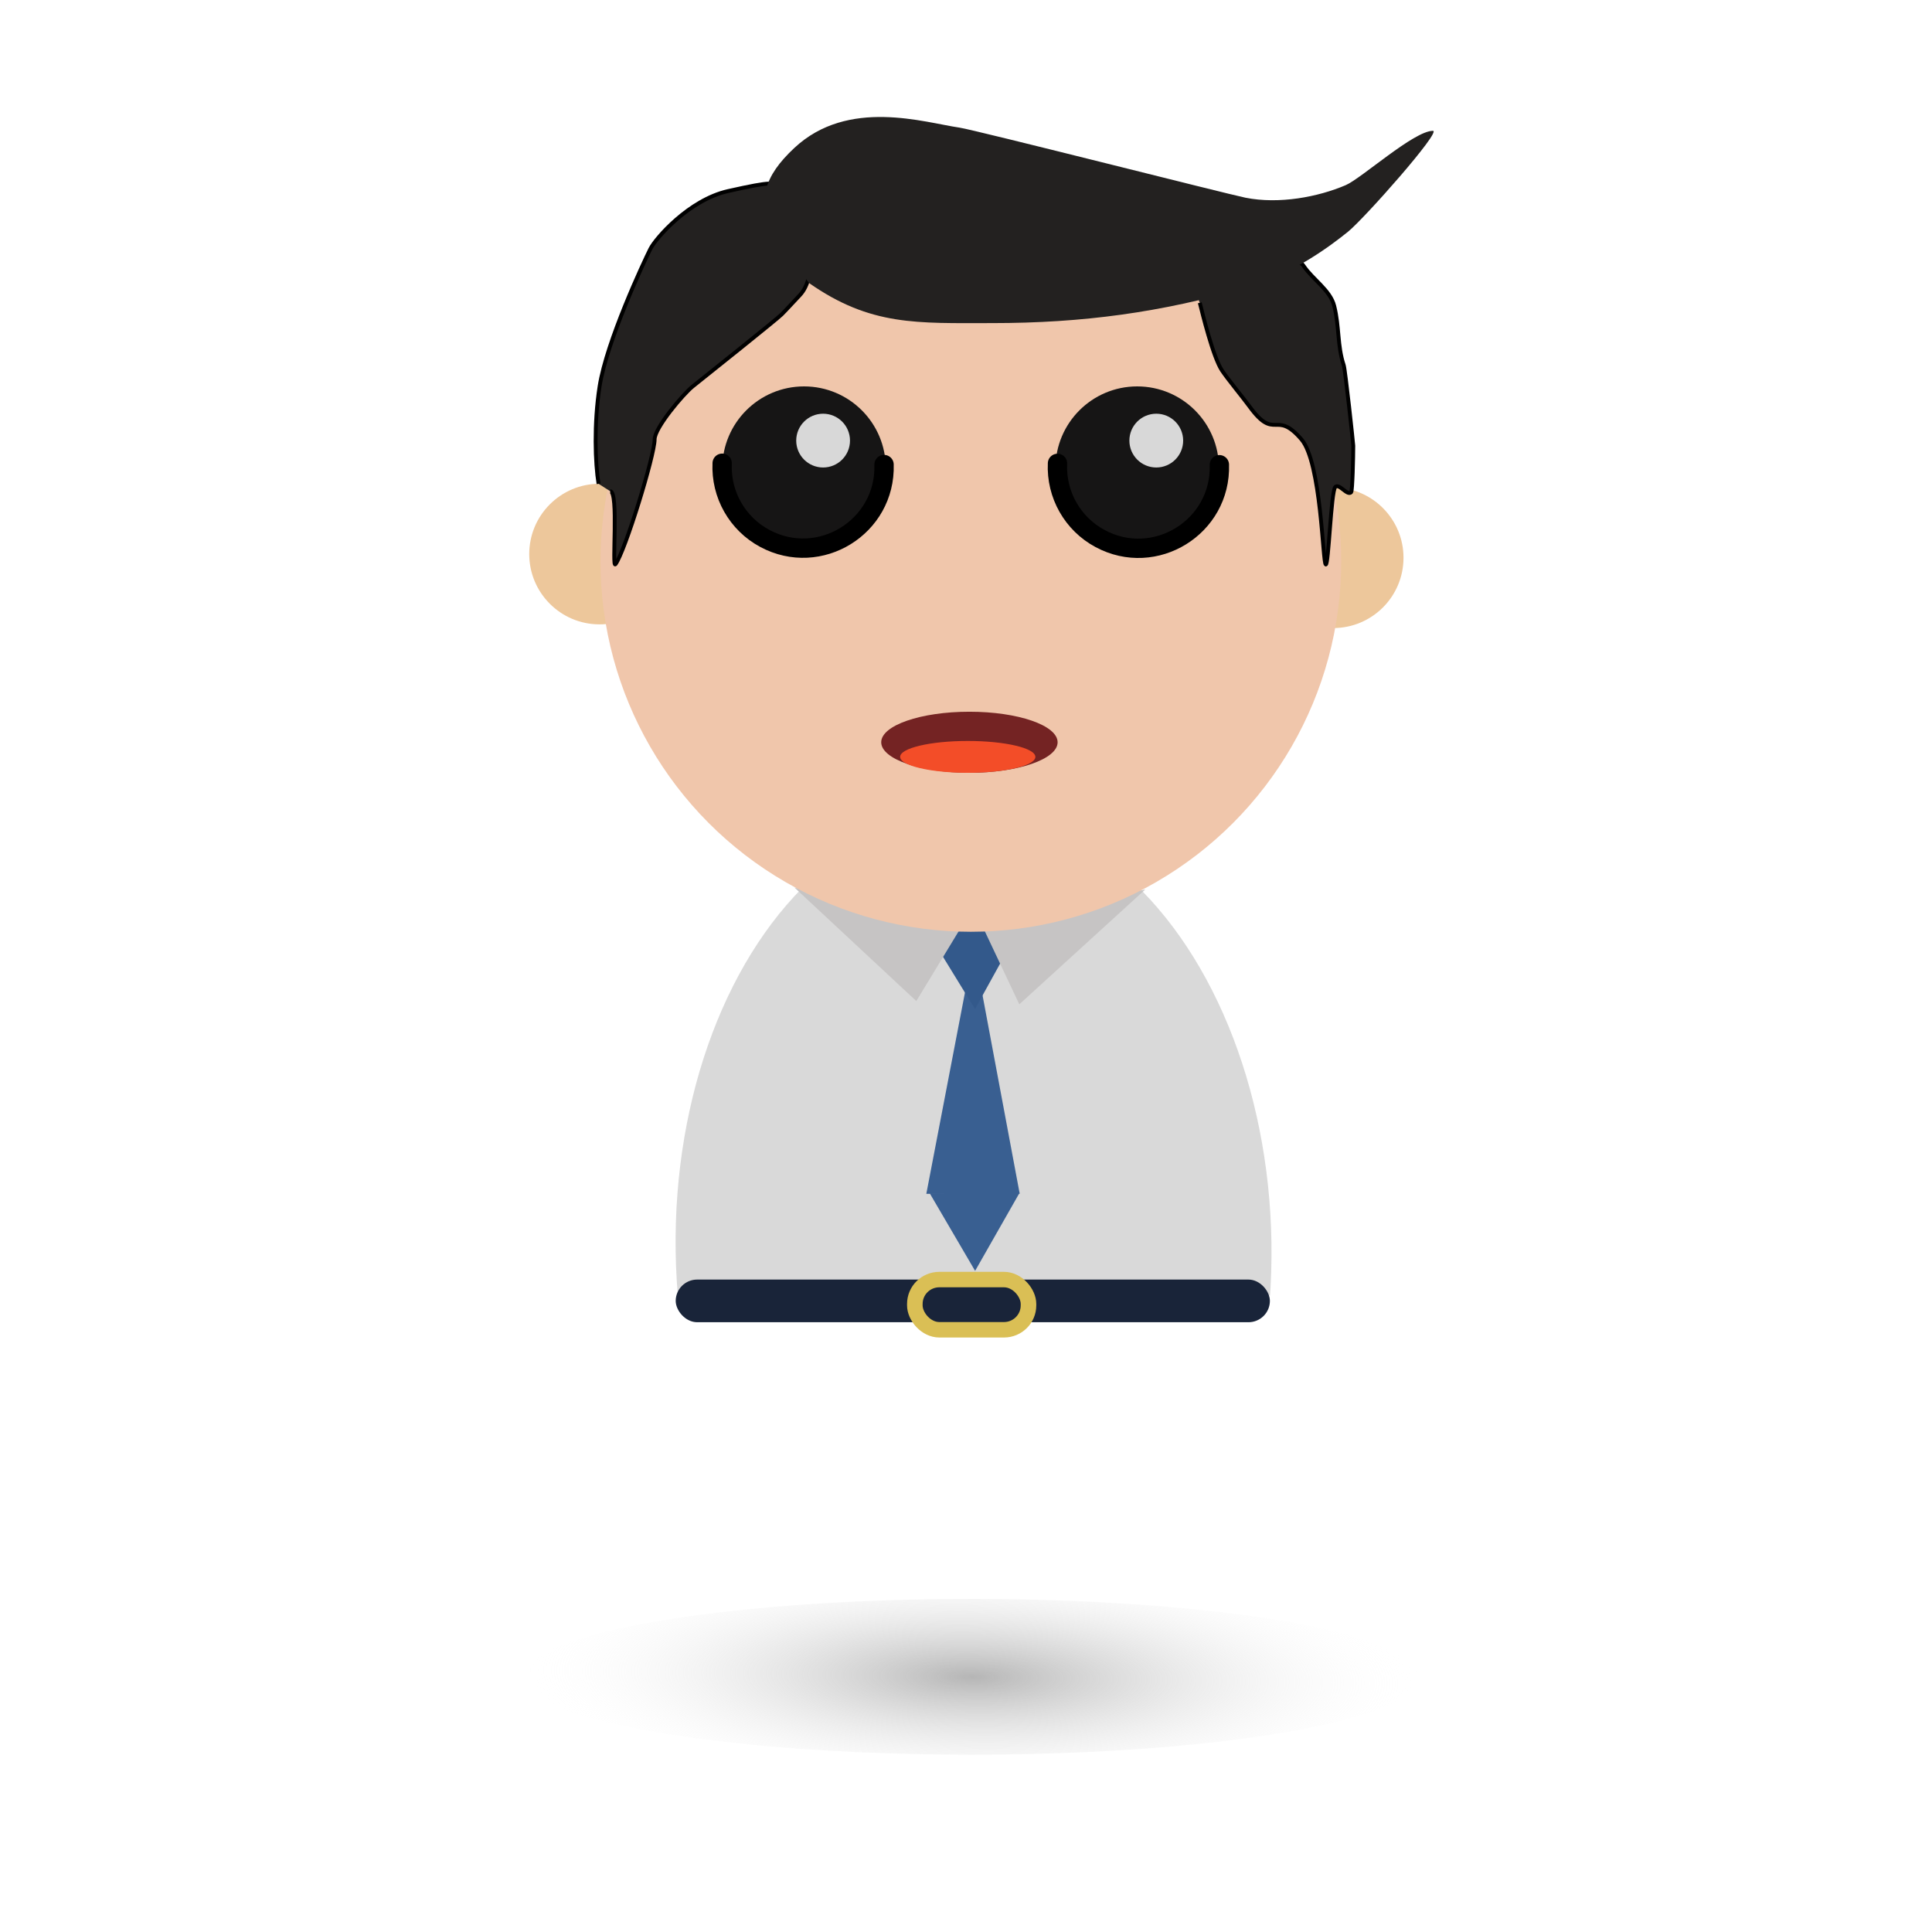 <?xml version="1.0" encoding="utf-8"?>
<svg viewBox="0 0 500 500" xmlns="http://www.w3.org/2000/svg" xmlns:bx="https://boxy-svg.com">
  <defs>
    <radialGradient id="gradient-0" gradientUnits="userSpaceOnUse" cx="248.932" cy="433.956" r="115.935" gradientTransform="matrix(1, 0.017, -0.004, 0.269, 4.359, 313.021)">
      <stop offset="0" style="stop-color: rgba(147, 147, 147, 0.68);"/>
      <stop offset="1" style="stop-color: rgba(255, 255, 255, 0);"/>
    </radialGradient>
    <clipPath id="clip-0">
      <ellipse style="fill: rgb(228, 227, 229);" cx="248.932" cy="322.017" rx="77.094" ry="112.658" transform="matrix(1, -0.015, 0.015, 1, -1.807, 4.463)">
        <title>Body</title>
      </ellipse>
    </clipPath>
    <mask id="mask-0">
      <ellipse style="fill: rgb(228, 227, 229);" cx="248.932" cy="322.017" rx="77.094" ry="112.658" transform="matrix(1, -0.015, 0.015, 1, -1.807, 5.184)">
        <title>Body</title>
      </ellipse>
    </mask>
  </defs>
  <ellipse style="fill: url(#gradient-0);" cx="251.323" cy="433.956" rx="115.935" ry="20.162">
    <title>Shadow</title>
  </ellipse>
  <g>
    <title>Body</title>
    <rect x="173.084" y="336.57" width="157.477" height="100" style="mask: url(#mask-0); fill: rgb(5, 54, 105);">
      <title>Pant</title>
    </rect>
    <rect x="173.084" y="209.016" width="157.477" height="126.263" style="clip-path: url(#clip-0); fill: rgb(217, 217, 217);">
      <title>Shirt</title>
    </rect>
    <path d="M 191.098 61.922 L 202.724 82.059 L 179.471 82.059 L 191.098 61.922 Z" style="fill: rgb(57, 95, 145);" transform="matrix(0.495, -0.869, 0.869, 0.495, 92.21, 444.241)" bx:shape="triangle 179.471 61.922 23.253 20.137 0.5 0 1@efc80a00"/>
    <path d="M 109.393 93.294 L 121.258 157.027 L 97.094 157.027 L 109.393 93.294 Z" style="fill: rgb(57, 95, 145);" transform="matrix(1, -0.001, 0.001, 1, 142.481, 152.027)" bx:shape="triangle 97.094 93.294 24.164 63.733 0.509 0 1@5fa4fb67"/>
    <path d="M 194.457 64.117 L 206.288 84.968 L 182.626 84.968 L 194.457 64.117 Z" style="fill: rgb(51, 89, 139);" transform="matrix(0.483, -0.875, 0.875, 0.483, 89.784, 379.894)" bx:shape="triangle 182.626 64.117 23.662 20.851 0.5 0 1@0a4a42eb"/>
    <path d="M 198.621 214.645 L 209.488 256.834 L 187.753 256.834 L 198.621 214.645 Z" style="fill: rgb(198, 196, 196);" transform="matrix(0.519, -0.855, 0.881, 0.476, -86.575, 297.348)" bx:shape="triangle 187.753 214.645 21.735 42.189 0.5 0 1@8d42f092"/>
    <path d="M 198.621 214.645 L 209.488 256.834 L 187.753 256.834 L 198.621 214.645 Z" style="fill: rgb(198, 196, 196);" transform="matrix(0.427, 0.904, -0.883, 0.472, 401.13, -50.687)" bx:shape="triangle 187.753 214.645 21.735 42.189 0.5 0 1@8d42f092"/>
  </g>
  <g transform="matrix(1, 0, 0, 1, 2.391, 0)">
    <title>Head</title>
    <circle style="fill: rgb(237, 199, 155);" cx="152.77" cy="143.392" r="18.195">
      <title>Ear Left</title>
    </circle>
    <circle style="fill: rgb(237, 199, 155);" cx="342.64" cy="144.347" r="18.195">
      <title>Ear Right</title>
    </circle>
    <circle style="fill: rgb(240, 198, 171);" cx="248.866" cy="145.295" r="95.848">
      <title>Face</title>
    </circle>
    <g transform="matrix(1, 0, 0, 1, -1.513, 0)" style="">
      <title>Eye Left</title>
      <circle style="fill: rgb(22, 21, 21);" cx="207.209" cy="121.15" r="21.15"/>
      <circle style="fill: rgb(216, 216, 216);" cx="212.142" cy="114.028" r="6.959"/>
    </g>
    <g transform="matrix(1, 0, 0, 1, 84.709, 0)" style="">
      <title>Eye Right</title>
      <circle style="fill: rgb(22, 21, 21);" cx="207.209" cy="121.15" r="21.15"/>
      <circle style="fill: rgb(216, 216, 216);" cx="212.142" cy="114.028" r="6.959"/>
    </g>
    <g transform="matrix(1, 0, 0, 1, -215.911, 43.215)">
      <title>EyeLids</title>
      <path style="stroke: rgb(0, 0, 0); fill: none; stroke-width: 5px; stroke-linecap: round; stroke-linejoin: round;" d="M 412.042 66.207 C 428.172 66.197 438.265 83.652 430.209 97.626 C 426.179 104.618 418.491 108.674 410.445 108.053" transform="matrix(0.03, 1, -1, 0.03, 496.156, -337.017)">
        <title>Left</title>
      </path>
      <path style="stroke: rgb(0, 0, 0); fill: none; stroke-width: 5px; stroke-linecap: round; stroke-linejoin: round;" d="M 498.835 66.207 C 514.965 66.197 525.059 83.652 517.002 97.626 C 512.972 104.618 505.284 108.674 497.238 108.053" transform="matrix(0.03, 1, -1, 0.03, 580.334, -423.77)">
        <title>Right</title>
      </path>
    </g>
    <ellipse style="fill: rgb(254, 120, 139); visibility: hidden;" cx="198.149" cy="179.201" rx="13.614" ry="20.799">
      <title>Cheek Left</title>
    </ellipse>
    <ellipse style="fill: rgb(254, 120, 139); visibility: hidden;" cx="300.632" cy="179.201" rx="13.614" ry="20.799">
      <title>Cheek Right</title>
    </ellipse>
    <g>
      <title>Hair</title>
    </g>
    <path d="M 152.511 125.207 C 151.636 119.957 151.275 109.664 152.784 100 C 154.608 88.322 164.175 67.909 165.935 64.39 C 167.269 61.722 175.897 51.725 186.033 49.447 C 198.137 46.727 197.484 47.428 199.082 48.227 C 201.075 49.224 201.401 52.464 202.917 53.98 C 207.605 58.668 209.327 71.515 204.561 76.444 C 203.384 77.661 201.396 79.882 199.904 81.375 C 198.613 82.666 181.761 96.105 176.892 100 C 174.46 101.946 167.03 110.711 167.03 113.701 C 167.03 117.869 159.361 142.738 156.894 146.027 C 155.889 147.367 157.8 127.124 155.524 127.124" style="stroke: rgb(0, 0, 0); fill: rgb(35, 33, 32);"/>
    <path d="M 308.113 78.362 C 308.765 80.966 311.529 92.388 313.866 95.894 C 315.353 98.125 319.308 102.904 320.989 105.209 C 327.67 114.37 327.67 105.862 334.412 113.701 C 339.588 119.719 339.893 145.681 340.714 146.091 C 341.447 146.457 342.083 127.125 343.179 126.029 C 344.2 125.008 346.267 128.419 347.288 127.398 C 347.631 127.055 347.836 118.194 347.836 115.345 C 347.836 114.925 345.777 95.742 345.371 94.525 C 343.672 89.43 344.28 84.683 342.905 79.183 C 341.877 75.071 337.34 72.343 334.96 68.773 C 334.112 67.501 332.283 67.74 331.399 66.856 C 324.888 60.345 306.744 62.702 306.744 74.526" style="stroke: rgb(0, 0, 0); fill: rgb(35, 33, 32);"/>
    <path d="M 206.966 73.232 C 222.934 84.41 234.926 83.618 254.352 83.618 C 277.961 83.618 298.108 80.826 319.912 74.531 C 332.184 70.988 341.929 63.64 346.472 59.971 C 350.682 56.572 370.787 33.857 368.447 33.857 C 363.529 33.857 349.938 46.176 345.877 47.917 C 338.755 50.969 328.638 52.908 319.912 51.162 C 315.358 50.252 249.754 33.576 245.925 33.029 C 236.904 31.74 217.112 25.244 203.161 38.306 C 195.3 45.666 193.396 51.933 197.879 60.899" style="fill: rgb(35, 33, 32);"/>
  </g>
  <g>
    <title>Mouth</title>
    <ellipse style="fill: rgb(116, 35, 35);" cx="250.883" cy="192.097" rx="22.826" ry="7.903"/>
    <ellipse style="fill: rgb(243, 77, 40);" cx="250.455" cy="195.88" rx="17.5" ry="4.12"/>
  </g>
  <g style="" transform="matrix(1.007, 0, 0, 1, -4.342, 0)">
    <title>Belt</title>
    <rect x="177.969" y="331.149" width="152.704" height="11.044" style="fill: rgb(25, 36, 57);" rx="5.522" ry="5.522"/>
    <rect x="239.426" y="331.149" width="29.209" height="12.998" style="stroke: rgb(218, 191, 85); stroke-width: 4px; fill: rgb(25, 36, 57);" rx="6.304" ry="6.304"/>
  </g>
</svg>
